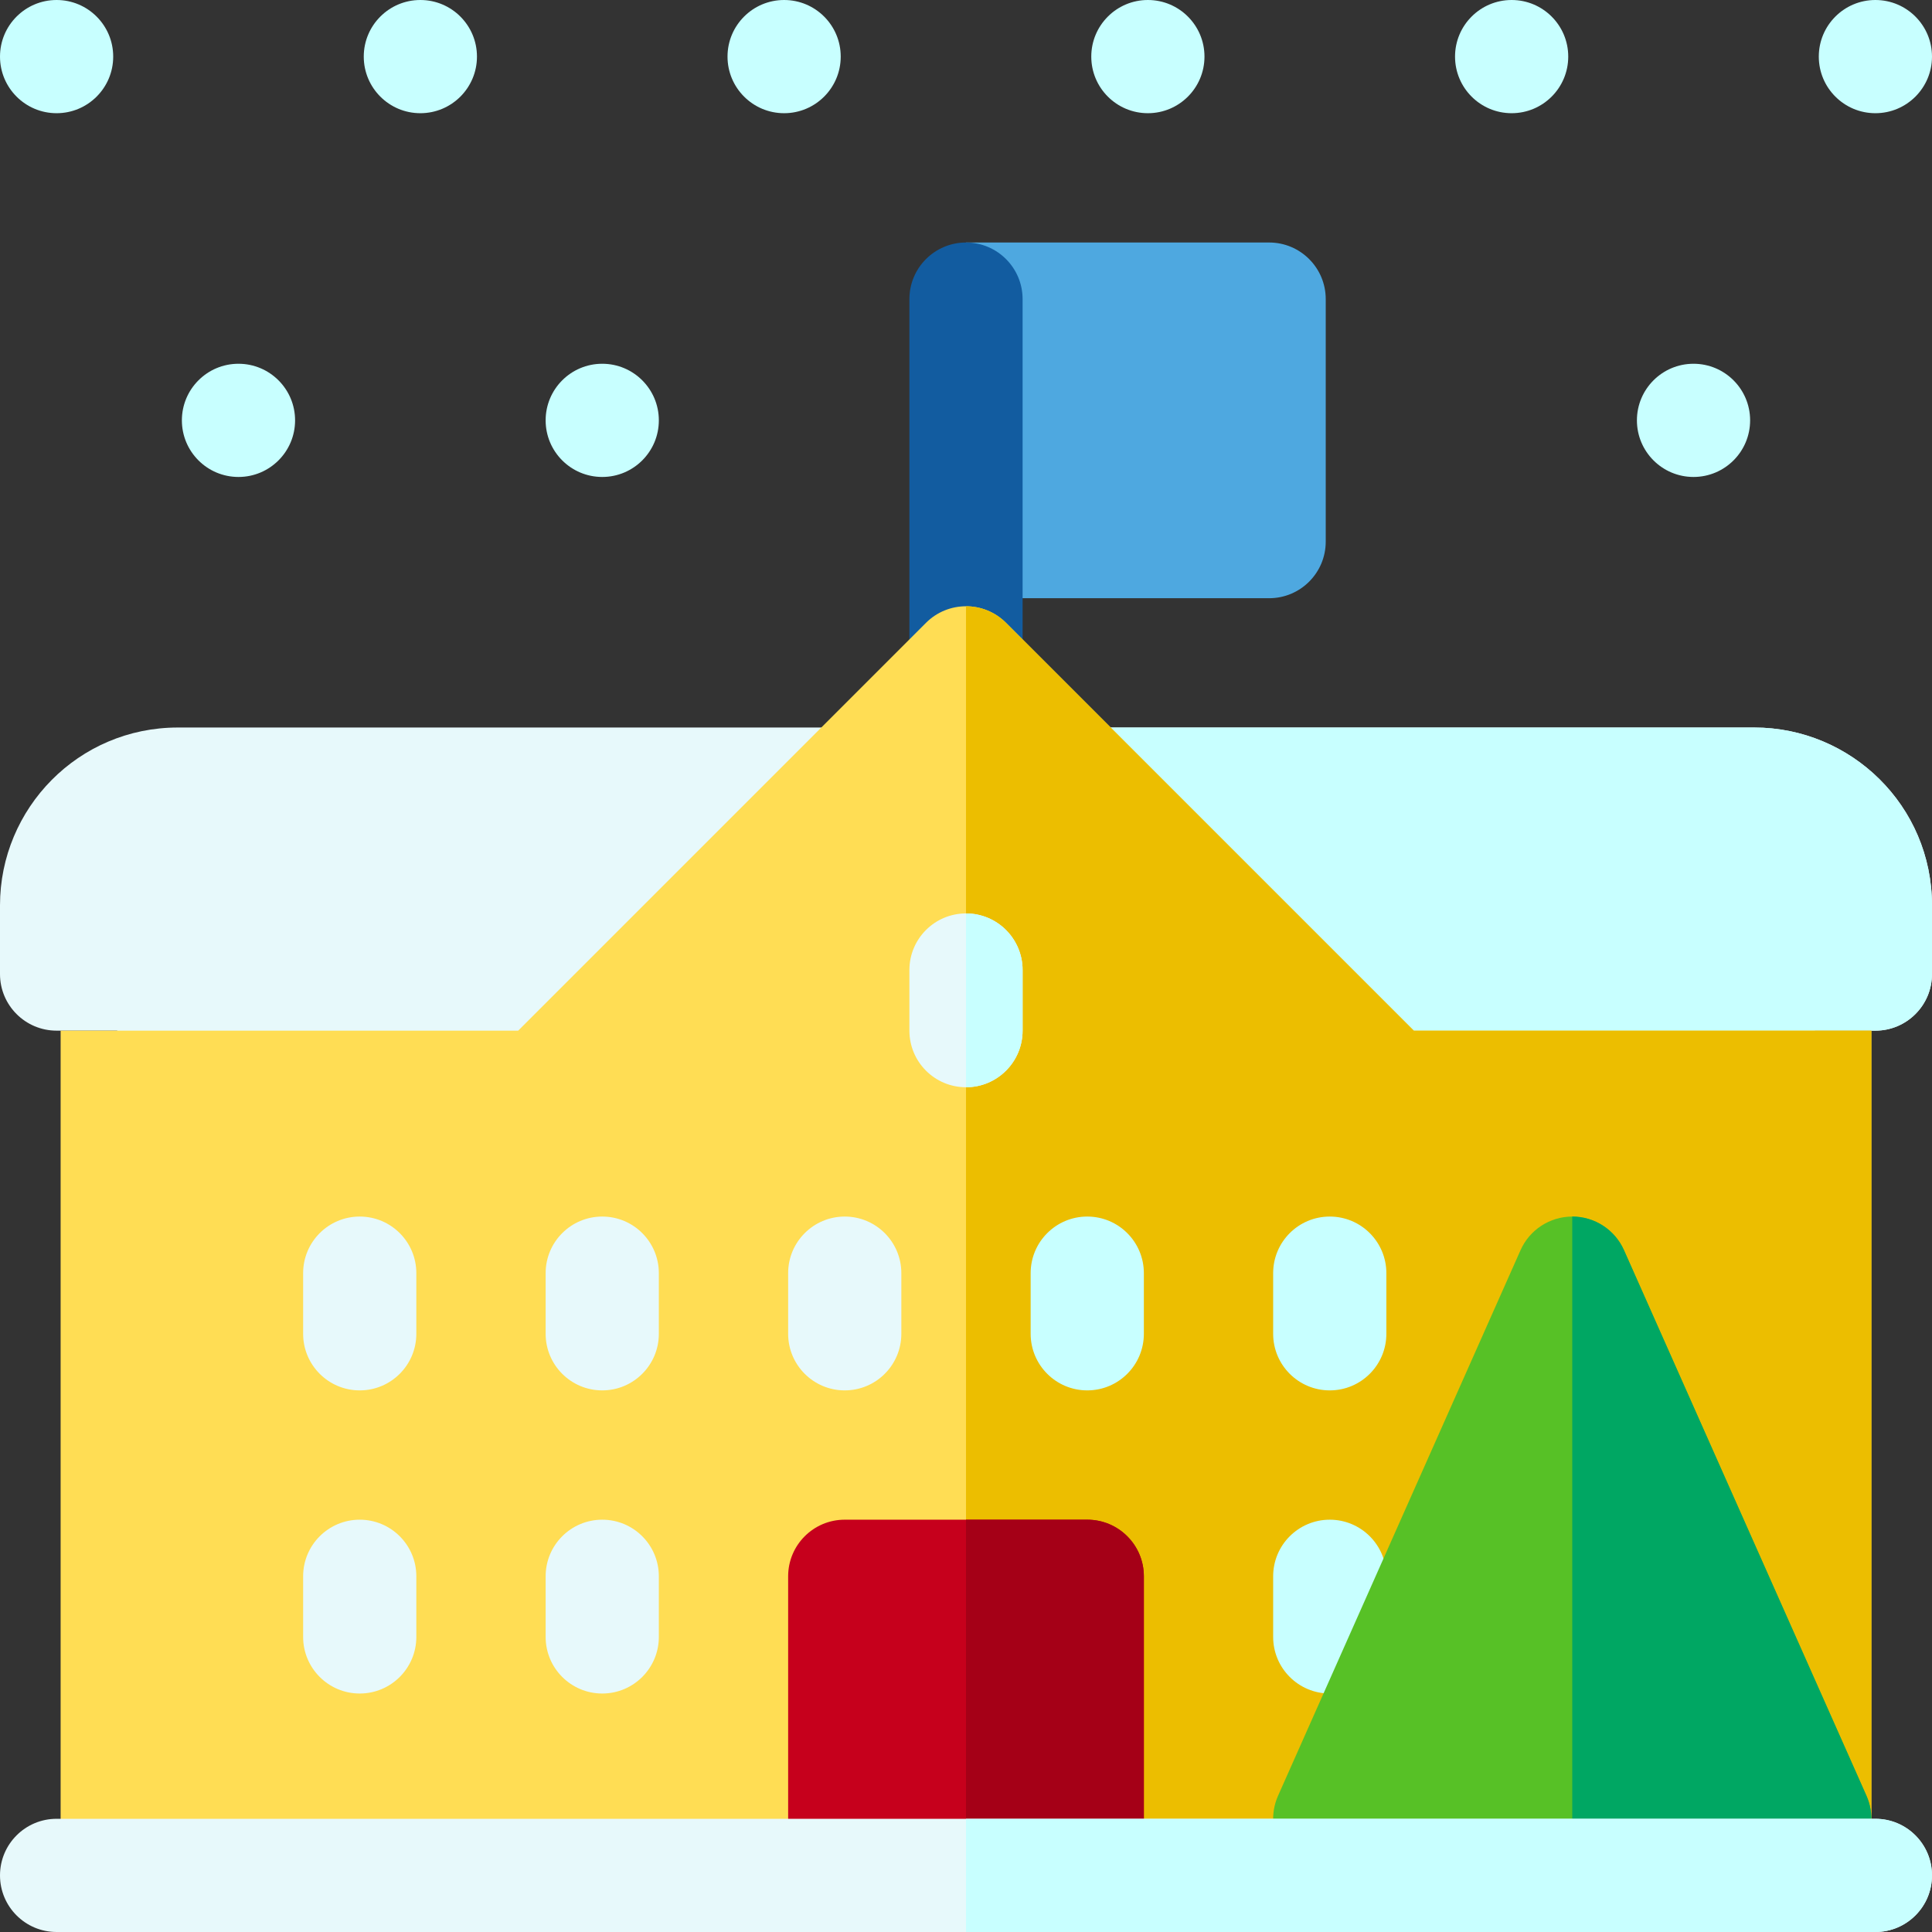 <svg id="Layer_1" enable-background="new 0 0 512 512" height="512" viewBox="0 0 512 512" width="512" xmlns="http://www.w3.org/2000/svg"><rect x="0" y="0" width="512" height="512" fill="#333333" stroke="none"/><g><path d="m336.333 158.533h-65.333c-8.284 0-15-6.716-15-15v-79.266h80.333c8.284 0 15 6.716 15 15v64.267c0 8.283-6.716 14.999-15 14.999z" fill="#4ea8e0"/><path d="m256 190.667c-8.284 0-15-6.716-15-15v-96.4c0-8.284 6.716-15 15-15s15 6.716 15 15v96.4c0 8.284-6.716 15-15 15z" fill="#125ca0"/><path d="m464.866 192.8h-417.732c-26.336 0-47.134 21.389-47.134 47.133v18.2c0 8.284 6.716 15 15 15h16.066c0 8.284 6.716 15 15 15h419.867c8.284 0 15-6.716 15-15h16.067c8.284 0 15-6.716 15-15v-18.2c0-26.337-21.39-47.133-47.134-47.133z" fill="#e7f9fb"/><path d="m480.934 273.133h16.066c8.284 0 15-6.716 15-15v-18.2c0-26.337-21.39-47.133-47.134-47.133h-208.866v95.333h209.934c8.284 0 15-6.716 15-15z" fill="#c8ffff"/><path d="m480.934 497h-449.868c-8.284 0-15-6.716-15-15v-208.867h121.254l108.074-108.073c5.857-5.858 15.355-5.858 21.213 0l108.073 108.073h121.254v208.867c0 8.284-6.716 15-15 15z" fill="#ffdd54"/><path d="m495.934 482v-208.867h-121.254l-108.074-108.073c-2.929-2.929-6.768-4.394-10.606-4.394v336.334h224.934c8.284 0 15-6.716 15-15z" fill="#ecbe00"/><path d="m288.134 497h-64.268c-8.284 0-15-6.716-15-15v-64.267c0-8.284 6.716-15 15-15h64.268c8.284 0 15 6.716 15 15v64.267c0 8.284-6.716 15-15 15z" fill="#c6001c"/><path d="m159.6 368.467c-8.284 0-15-6.716-15-15v-16.067c0-8.284 6.716-15 15-15s15 6.716 15 15v16.067c0 8.284-6.716 15-15 15z" fill="#e7f9fb"/><path d="m223.866 368.467c-8.284 0-15-6.716-15-15v-16.067c0-8.284 6.716-15 15-15s15 6.716 15 15v16.067c0 8.284-6.716 15-15 15z" fill="#e7f9fb"/><path d="m288.134 368.467c-8.284 0-15-6.716-15-15v-16.067c0-8.284 6.716-15 15-15s15 6.716 15 15v16.067c0 8.284-6.716 15-15 15z" fill="#c8ffff"/><path d="m256 288.133c-8.284 0-15-6.716-15-15v-16.066c0-8.284 6.716-15 15-15s15 6.716 15 15v16.066c0 8.284-6.716 15-15 15z" fill="#e7f9fb"/><path d="m159.6 448.8c-8.284 0-15-6.716-15-15v-16.066c0-8.284 6.716-15 15-15s15 6.716 15 15v16.066c0 8.284-6.716 15-15 15z" fill="#e7f9fb"/><path d="m95.333 368.467c-8.284 0-15-6.716-15-15v-16.067c0-8.284 6.716-15 15-15s15 6.716 15 15v16.067c0 8.284-6.716 15-15 15z" fill="#e7f9fb"/><path d="m95.333 448.8c-8.284 0-15-6.716-15-15v-16.066c0-8.284 6.716-15 15-15s15 6.716 15 15v16.066c0 8.284-6.716 15-15 15z" fill="#e7f9fb"/><g fill="#c8ffff"><path d="m352.4 368.467c-8.284 0-15-6.716-15-15v-16.067c0-8.284 6.716-15 15-15s15 6.716 15 15v16.067c0 8.284-6.715 15-15 15z"/><path d="m352.4 448.8c-8.284 0-15-6.716-15-15v-16.066c0-8.284 6.716-15 15-15s15 6.716 15 15v16.066c0 8.284-6.715 15-15 15z"/><circle clip-rule="evenodd" cx="15" cy="15" fill-rule="evenodd" r="15"/><circle clip-rule="evenodd" cx="304.2" cy="15" fill-rule="evenodd" r="15"/><circle clip-rule="evenodd" cx="111.4" cy="15" fill-rule="evenodd" r="15"/><circle clip-rule="evenodd" cx="400.6" cy="15" fill-rule="evenodd" r="15"/><circle clip-rule="evenodd" cx="207.8" cy="15" fill-rule="evenodd" r="15"/><circle clip-rule="evenodd" cx="497" cy="15" fill-rule="evenodd" r="15"/><circle clip-rule="evenodd" cx="63.2" cy="111.4" fill-rule="evenodd" r="15"/><circle clip-rule="evenodd" cx="159.6" cy="111.4" fill-rule="evenodd" r="15"/><circle clip-rule="evenodd" cx="448.8" cy="111.4" fill-rule="evenodd" r="15"/></g><path d="m303.134 482v-64.267c0-8.284-6.716-15-15-15h-32.134v94.267h32.134c8.284 0 15-6.716 15-15z" fill="#a50017"/><path d="m271 273.133v-16.066c0-8.284-6.716-15-15-15v46.066c8.284 0 15-6.716 15-15z" fill="#c8ffff"/><path d="m494.641 475.908-64.267-144.6c-2.407-5.417-7.779-8.908-13.707-8.908s-11.3 3.491-13.707 8.908l-64.267 144.6c-2.062 4.64-1.637 10.008 1.13 14.266 2.767 4.257 7.5 6.826 12.577 6.826h128.533c5.077 0 9.811-2.569 12.577-6.826 2.767-4.258 3.193-9.626 1.131-14.266z" fill="#57c126"/><path d="m480.934 497c5.077 0 9.811-2.569 12.577-6.826 2.767-4.258 3.192-9.626 1.13-14.266l-64.267-144.6c-2.407-5.417-7.779-8.908-13.707-8.908v174.6z" fill="#00a763"/><path d="m497 512h-482c-8.284 0-15-6.716-15-15s6.716-15 15-15h482c8.284 0 15 6.716 15 15s-6.716 15-15 15z" fill="#e7f9fb"/><path d="m497 482h-241v30h241c8.284 0 15-6.716 15-15s-6.716-15-15-15z" fill="#c8ffff"/></g></svg>
